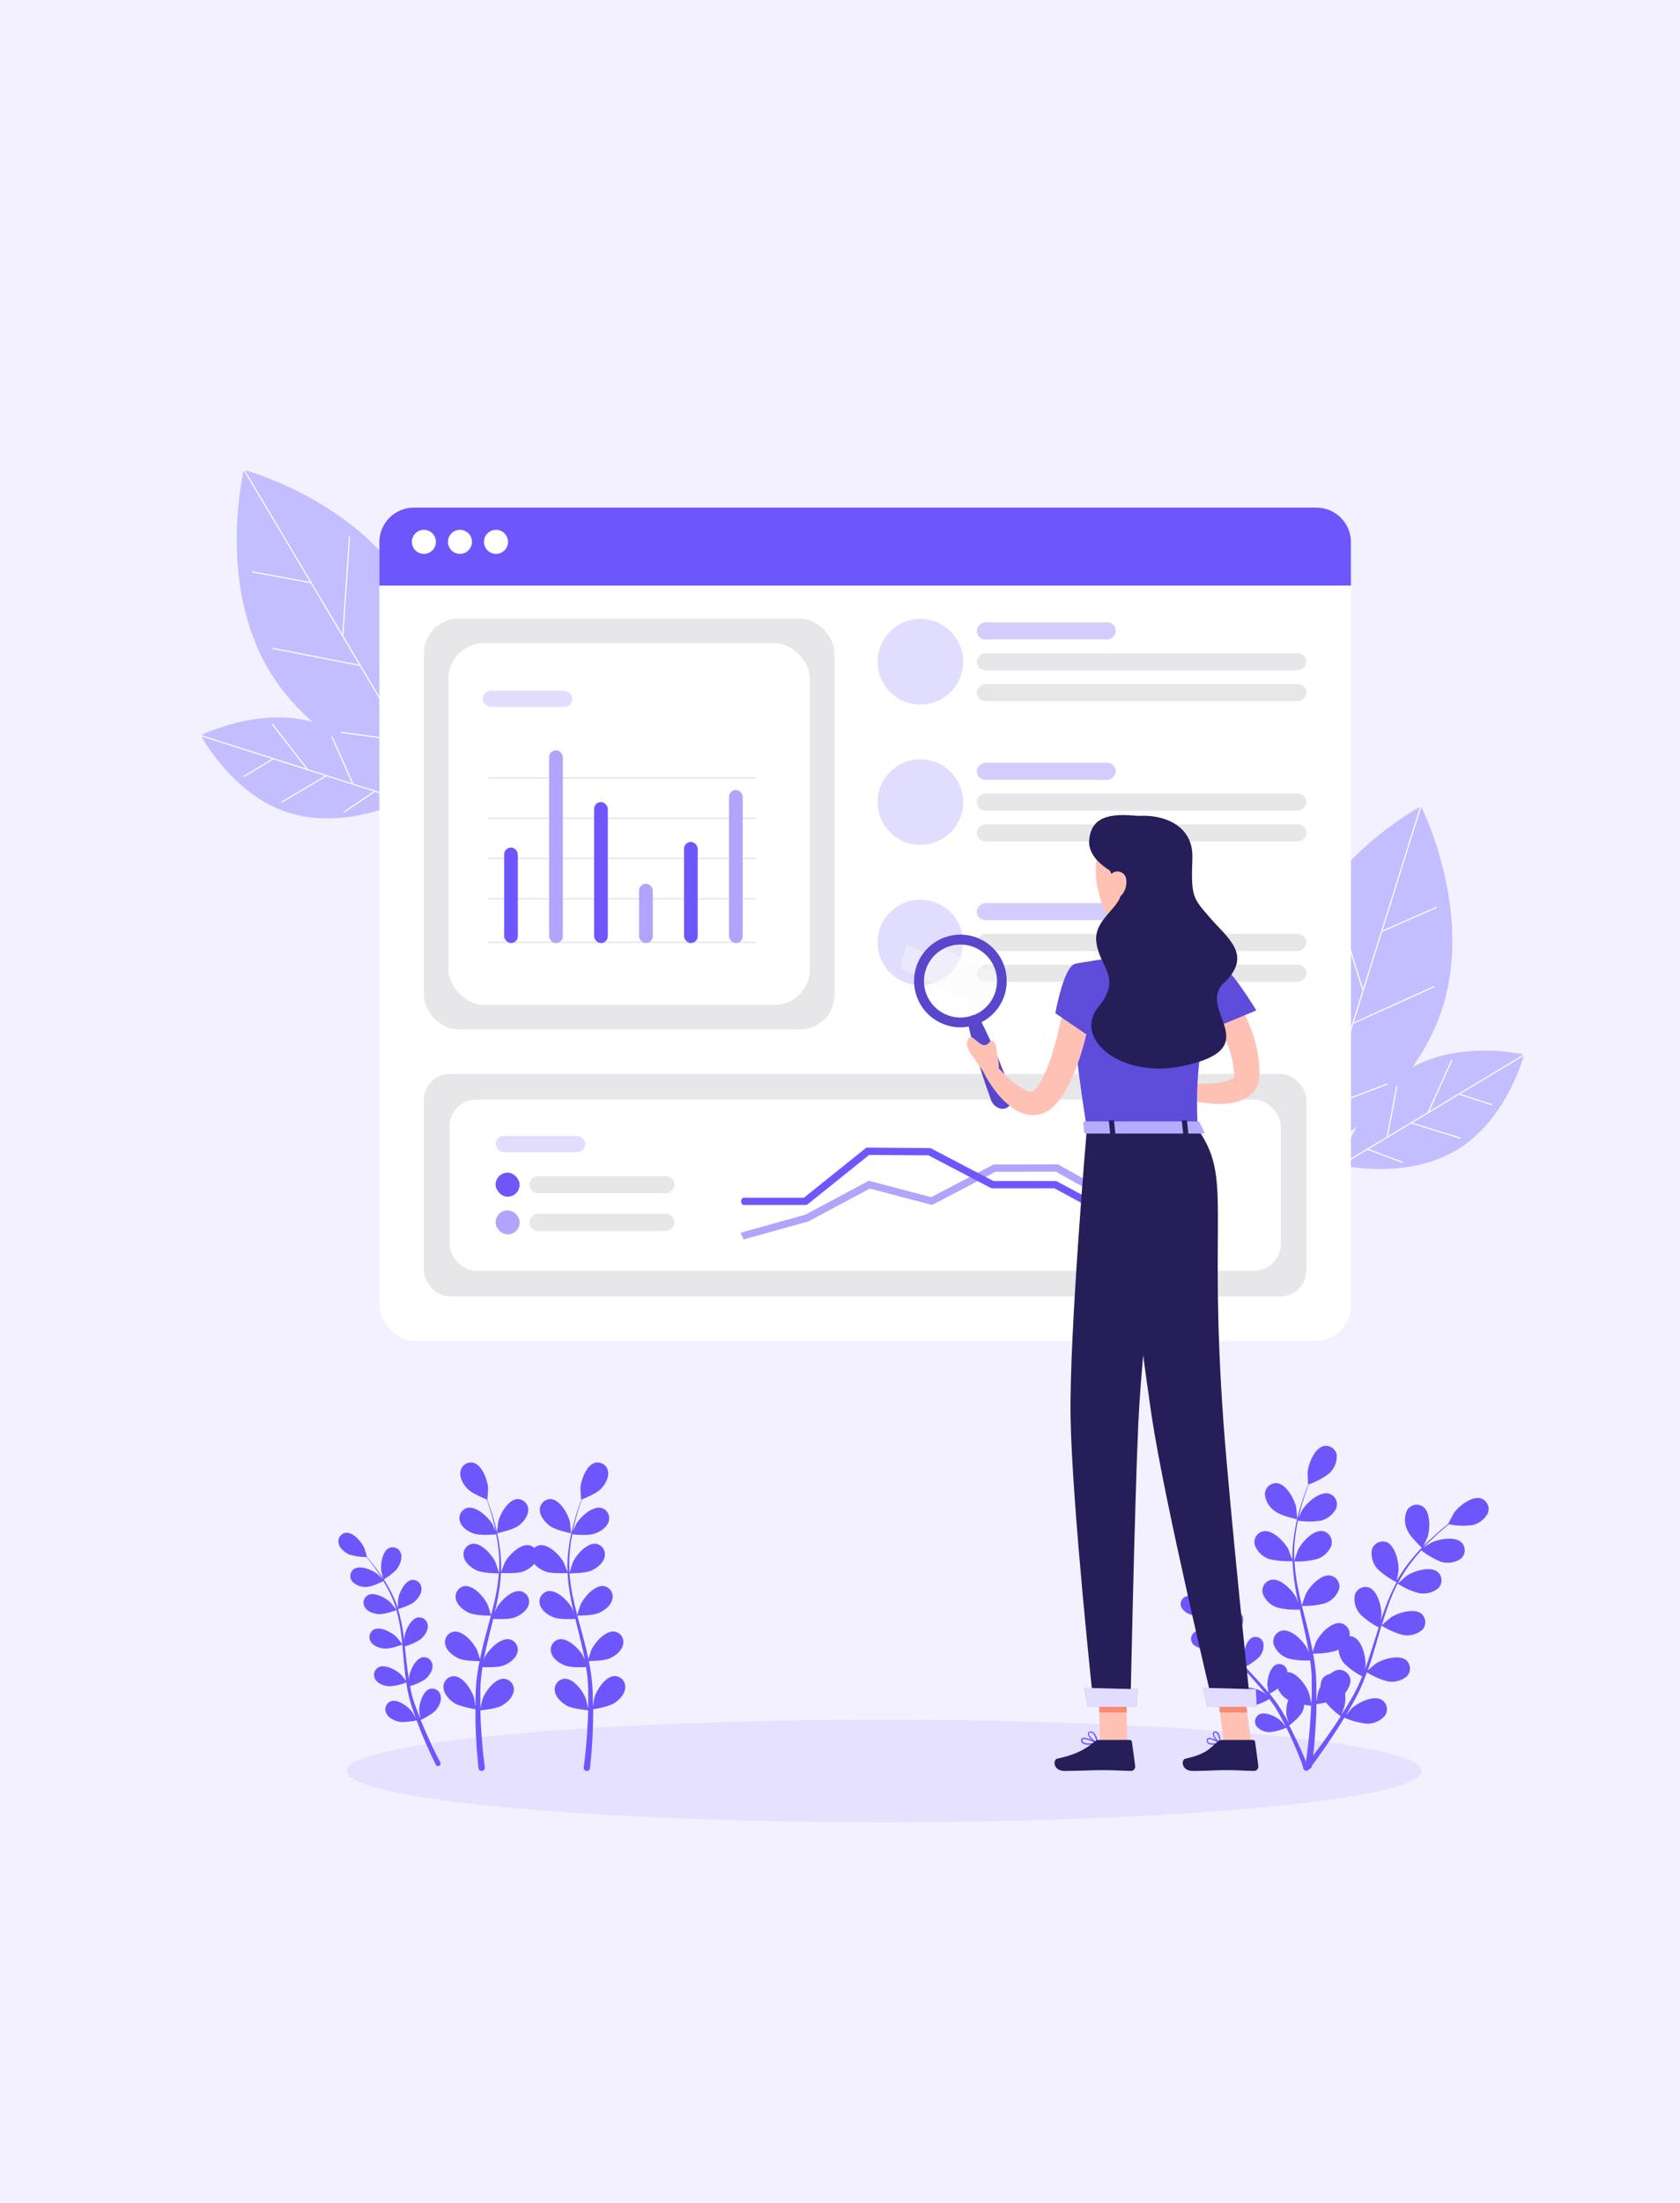 <svg width="705" height="924" viewBox="0 0 705 924" fill="none" xmlns="http://www.w3.org/2000/svg">
<rect width="705" height="924" fill="#E8E4FF" fill-opacity="0.5"/>
<path d="M112.809 281.023C134.693 317.843 181.542 330.367 181.542 330.367C181.542 330.367 192.931 283.229 171.047 246.41C149.163 209.59 102.314 197.066 102.314 197.066C102.314 197.066 90.925 244.204 112.809 281.023Z" fill="#C3BEFF"/>
<path d="M181.59 330.338L102.363 197.037" stroke="white" stroke-width="0.474" stroke-miterlimit="10"/>
<path d="M130.527 244.42L105.717 239.879" stroke="white" stroke-width="0.474" stroke-miterlimit="10"/>
<path d="M143.879 266.3L146.672 224.994" stroke="white" stroke-width="0.474" stroke-miterlimit="10"/>
<path d="M151.169 279.152L114.277 271.963" stroke="white" stroke-width="0.474" stroke-miterlimit="10"/>
<path d="M161.591 296.099L172.802 260.669" stroke="white" stroke-width="0.474" stroke-miterlimit="10"/>
<path d="M170.369 310.869L142.922 307.194" stroke="white" stroke-width="0.474" stroke-miterlimit="10"/>
<path d="M121.045 340.884C144.716 348.445 169.855 335.824 169.855 335.824C169.855 335.824 156.681 310.969 133.059 303.38C109.436 295.79 84.248 308.44 84.248 308.44C84.248 308.44 97.374 333.434 121.045 340.884Z" fill="#C3BEFF"/>
<path d="M169.894 335.889L84.238 308.534" stroke="white" stroke-width="0.474" stroke-miterlimit="10"/>
<path d="M114.691 318.26L102.179 325.828" stroke="white" stroke-width="0.474" stroke-miterlimit="10"/>
<path d="M128.907 322.618L114.227 303.628" stroke="white" stroke-width="0.474" stroke-miterlimit="10"/>
<path d="M137.004 325.378L118.242 336.464" stroke="white" stroke-width="0.474" stroke-miterlimit="10"/>
<path d="M148.057 328.727L139.293 309.045" stroke="white" stroke-width="0.474" stroke-miterlimit="10"/>
<path d="M157.543 331.757L144.221 340.726" stroke="white" stroke-width="0.474" stroke-miterlimit="10"/>
<path d="M181.74 273.79C175.953 297.94 190.418 322.093 190.418 322.093C190.418 322.093 214.228 307.087 219.989 282.931C225.751 258.775 211.341 234.677 211.341 234.677C211.341 234.677 187.502 249.634 181.74 273.79Z" fill="#C3BEFF"/>
<path d="M190.417 322.092L211.311 234.629" stroke="white" stroke-width="0.474" stroke-miterlimit="10"/>
<path d="M203.884 265.707L195.406 253.801" stroke="white" stroke-width="0.474" stroke-miterlimit="10"/>
<path d="M200.594 280.207L218.447 264.167" stroke="white" stroke-width="0.474" stroke-miterlimit="10"/>
<path d="M198.428 288.5L185.996 270.604" stroke="white" stroke-width="0.474" stroke-miterlimit="10"/>
<path d="M195.932 299.769L214.9 289.546" stroke="white" stroke-width="0.474" stroke-miterlimit="10"/>
<path d="M193.615 309.464L183.686 296.846" stroke="white" stroke-width="0.474" stroke-miterlimit="10"/>
<path d="M605.467 422.279C592.664 463.153 549.966 486.143 549.966 486.143C549.966 486.143 528.014 442.903 540.816 402.029C553.619 361.155 596.317 338.165 596.317 338.165C596.317 338.165 618.27 381.406 605.467 422.279Z" fill="#C3BEFF"/>
<path d="M549.911 486.126L596.262 338.147" stroke="white" stroke-width="0.474" stroke-miterlimit="10"/>
<path d="M579.787 390.748L602.881 380.608" stroke="white" stroke-width="0.474" stroke-miterlimit="10"/>
<path d="M571.838 415.118L559.595 375.569" stroke="white" stroke-width="0.474" stroke-miterlimit="10"/>
<path d="M567.71 429.305L601.949 413.802" stroke="white" stroke-width="0.474" stroke-miterlimit="10"/>
<path d="M561.476 448.198L542.396 416.309" stroke="white" stroke-width="0.474" stroke-miterlimit="10"/>
<path d="M556.339 464.594L582.199 454.689" stroke="white" stroke-width="0.474" stroke-miterlimit="10"/>
<path d="M611.258 482.426C589.968 495.242 562.596 488.758 562.596 488.758C562.596 488.758 569.683 461.535 590.919 448.703C612.154 435.871 639.58 442.371 639.58 442.371C639.58 442.371 632.573 469.717 611.258 482.426Z" fill="#C3BEFF"/>
<path d="M562.573 488.83L639.611 442.46" stroke="white" stroke-width="0.474" stroke-miterlimit="10"/>
<path d="M612.224 458.945L626.144 463.424" stroke="white" stroke-width="0.474" stroke-miterlimit="10"/>
<path d="M599.396 466.465L609.301 444.601" stroke="white" stroke-width="0.474" stroke-miterlimit="10"/>
<path d="M592.152 471.019L612.965 477.479" stroke="white" stroke-width="0.474" stroke-miterlimit="10"/>
<path d="M582.169 476.825L586.158 455.652" stroke="white" stroke-width="0.474" stroke-miterlimit="10"/>
<path d="M573.639 481.962L588.669 487.617" stroke="white" stroke-width="0.474" stroke-miterlimit="10"/>
<path d="M536.728 431.137C547.928 453.301 539.423 480.139 539.423 480.139C539.423 480.139 512.795 471.029 501.618 448.853C490.441 426.677 498.905 399.905 498.905 399.905C498.905 399.905 525.551 408.961 536.728 431.137Z" fill="#C3BEFF"/>
<path d="M539.422 480.139L498.921 399.851" stroke="white" stroke-width="0.474" stroke-miterlimit="10"/>
<path d="M513.315 428.379L518.818 414.839" stroke="white" stroke-width="0.474" stroke-miterlimit="10"/>
<path d="M519.861 441.729L498.79 430.238" stroke="white" stroke-width="0.474" stroke-miterlimit="10"/>
<path d="M523.88 449.298L531.85 429.018" stroke="white" stroke-width="0.474" stroke-miterlimit="10"/>
<path d="M528.906 459.688L508.092 454.115" stroke="white" stroke-width="0.474" stroke-miterlimit="10"/>
<path d="M533.396 468.589L540.148 454.02" stroke="white" stroke-width="0.474" stroke-miterlimit="10"/>
<path opacity="0.1" d="M371.068 764.383C495.638 764.383 596.622 754.76 596.622 742.889C596.622 731.019 495.638 721.396 371.068 721.396C246.498 721.396 145.514 731.019 145.514 742.889C145.514 754.76 246.498 764.383 371.068 764.383Z" fill="#6D57FC"/>
<rect x="159.193" y="212.938" width="407.715" height="349.559" rx="14.903" fill="white"/>
<rect x="177.863" y="259.512" width="172.328" height="172.328" rx="14.485" fill="#E7E7E9"/>
<path d="M159.193 227.423C159.193 219.423 165.678 212.938 173.678 212.938H552.424C560.424 212.938 566.909 219.423 566.909 227.423V245.632H159.193V227.423Z" fill="#6D57FC"/>
<circle cx="177.887" cy="227.299" r="5.043" fill="white"/>
<circle cx="193.016" cy="227.299" r="5.043" fill="white"/>
<circle cx="208.145" cy="227.299" r="5.043" fill="white"/>
<rect x="188.191" y="269.814" width="151.672" height="151.697" rx="14.903" fill="white"/>
<rect opacity="0.2" x="202.57" y="289.749" width="37.609" height="6.766" rx="3.383" fill="#6D57FC"/>
<line x1="204.703" y1="326.35" x2="317.305" y2="326.35" stroke="#E7E7E9" stroke-width="0.615"/>
<line x1="204.703" y1="343.225" x2="317.305" y2="343.225" stroke="#E7E7E9" stroke-width="0.615"/>
<line x1="204.703" y1="360.1" x2="317.305" y2="360.1" stroke="#E7E7E9" stroke-width="0.615"/>
<line x1="204.703" y1="376.975" x2="317.305" y2="376.975" stroke="#E7E7E9" stroke-width="0.615"/>
<line x1="204.703" y1="395.286" x2="317.305" y2="395.286" stroke="#E7E7E9" stroke-width="0.615"/>
<circle opacity="0.2" cx="386.222" cy="277.581" r="17.951" fill="#6D57FC"/>
<rect opacity="0.3" x="468.234" y="261.065" width="7.18" height="58.316" rx="3.59" transform="rotate(90 468.234 261.065)" fill="#6D57FC"/>
<rect x="548.238" y="273.99" width="7.18" height="138.32" rx="3.59" transform="rotate(90 548.238 273.99)" fill="#E7E7E9"/>
<rect x="548.238" y="286.915" width="7.18" height="138.32" rx="3.59" transform="rotate(90 548.238 286.915)" fill="#E7E7E9"/>
<circle opacity="0.2" cx="386.224" cy="336.46" r="17.951" fill="#6D57FC"/>
<rect opacity="0.3" x="468.234" y="319.944" width="7.18" height="58.316" rx="3.59" transform="rotate(90 468.234 319.944)" fill="#6D57FC"/>
<rect x="548.238" y="332.869" width="7.18" height="138.32" rx="3.59" transform="rotate(90 548.238 332.869)" fill="#E7E7E9"/>
<rect x="548.238" y="345.794" width="7.18" height="138.32" rx="3.59" transform="rotate(90 548.238 345.794)" fill="#E7E7E9"/>
<circle opacity="0.2" cx="386.224" cy="395.338" r="17.951" fill="#6D57FC"/>
<rect opacity="0.3" x="468.234" y="378.823" width="7.18" height="58.316" rx="3.59" transform="rotate(90 468.234 378.823)" fill="#6D57FC"/>
<rect x="548.238" y="391.748" width="7.18" height="138.32" rx="3.59" transform="rotate(90 548.238 391.748)" fill="#E7E7E9"/>
<rect x="548.238" y="404.673" width="7.18" height="138.32" rx="3.59" transform="rotate(90 548.238 404.673)" fill="#E7E7E9"/>
<rect x="177.863" y="450.508" width="370.378" height="93.32" rx="10.961" fill="#E7E7E9"/>
<rect x="188.621" y="461.259" width="348.862" height="71.818" rx="11.255" fill="white"/>
<path d="M312.159 518.768L312.365 519.232L312.853 519.096L338.926 511.839L338.989 511.821L339.046 511.791L364.924 497.956L390.871 504.772L391.091 504.83L391.292 504.724L417.66 490.938L443.224 490.883L468.3 504.924L468.303 504.925L468.546 505.063L468.825 505.221L469.108 505.072L493.917 492.082L494.558 491.746L494.097 491.188L493.614 490.604L493.311 490.237L492.889 490.457L468.862 503.035L444.059 489.15L444.059 489.15L444.055 489.148L443.94 489.085L443.808 489.013L443.657 489.013L417.25 489.069L417.107 489.069L416.979 489.135L390.818 502.813L364.868 495.99L364.645 495.931L364.442 496.04L338.198 510.085L312.249 517.31L311.594 517.492L311.869 518.114L312.159 518.768Z" fill="#B0A4FD" stroke="#B0A4FD" stroke-width="1.174"/>
<path d="M468.066 511.608C468.326 511.748 468.649 511.674 468.822 511.434L494.306 475.936C494.409 475.793 494.442 475.611 494.396 475.441C494.35 475.27 494.23 475.13 494.069 475.058L493.305 474.717C493.051 474.603 492.751 474.684 492.589 474.91L467.879 509.328L443.279 496.082C443.193 496.036 443.097 496.012 443 496.012H416.747L390.468 482.261C390.385 482.217 390.293 482.195 390.2 482.194L363.96 482.006C363.825 482.005 363.694 482.051 363.589 482.135L337.58 503.004H312.223C311.898 503.004 311.635 503.267 311.635 503.591V504.287C311.635 504.611 311.898 504.874 312.223 504.874H338.155C338.289 504.874 338.418 504.829 338.523 504.745L364.521 483.885L389.777 484.063L416.067 497.815C416.151 497.859 416.244 497.882 416.339 497.882H442.589L468.066 511.608Z" fill="#6D57FC" stroke="#6D57FC" stroke-width="1.174" stroke-linejoin="round"/>
<rect opacity="0.2" x="207.979" y="476.52" width="37.609" height="6.766" rx="3.383" fill="#6D57FC"/>
<rect x="207.979" y="491.901" width="10.086" height="10.086" rx="5.043" fill="#6D57FC"/>
<rect x="283.049" y="493.354" width="7.18" height="60.917" rx="3.59" transform="rotate(90 283.049 493.354)" fill="#E7E7E9"/>
<rect x="207.979" y="507.731" width="10.086" height="10.086" rx="5.043" fill="#B0A4FD"/>
<rect x="283.047" y="509.185" width="7.18" height="60.917" rx="3.59" transform="rotate(90 283.047 509.185)" fill="#E7E7E9"/>
<path d="M551.231 736.166C553.346 733.407 556.326 729.4 559.648 724.467C560.634 723.038 561.661 721.507 562.648 719.937C559.99 718.057 557.628 715.791 555.641 713.212C554.877 712.014 554.381 710.665 554.186 709.258C553.991 707.85 554.103 706.418 554.513 705.057C554.978 703.919 555.874 703.012 557.006 702.533C558.138 702.053 559.413 702.042 560.554 702.5L560.997 702.701C564.42 704.715 565.024 711.762 564.319 715.225C564.319 715.447 563.433 718.004 562.97 719.252L564.802 716.353C565.708 714.903 566.614 713.353 567.5 711.863L568.789 709.467C569.252 708.661 569.594 707.836 569.997 706.99C570.581 705.782 571.105 704.473 571.648 703.205C568.887 701.812 566.354 700.006 564.138 697.849C563.197 696.778 562.499 695.517 562.092 694.151C561.686 692.785 561.58 691.347 561.782 689.936C562.082 688.724 562.851 687.681 563.919 687.036C564.987 686.39 566.268 686.195 567.48 686.493L567.823 686.594C571.527 688.023 573.219 694.95 573.017 698.493C573.017 698.493 572.897 699.339 572.756 700.225C573.239 698.956 573.722 697.688 574.165 696.379C575.434 692.674 576.601 688.849 577.809 685.023C578.051 684.238 578.313 683.453 578.554 682.647C575.72 681.215 573.114 679.369 570.823 677.17C569.882 676.104 569.184 674.845 568.778 673.483C568.371 672.12 568.265 670.685 568.467 669.278C568.611 668.679 568.872 668.115 569.234 667.618C569.597 667.121 570.054 666.7 570.58 666.38C571.106 666.06 571.69 665.847 572.298 665.754C572.906 665.66 573.527 665.687 574.125 665.834L574.507 665.935C578.212 667.345 579.903 674.291 579.702 677.815C579.702 677.936 579.561 678.822 579.38 679.828C580.065 677.815 580.769 675.801 581.534 673.788C582.817 670.334 584.331 666.971 586.065 663.72C583.11 662.269 580.394 660.374 578.011 658.103C577.07 657.036 576.373 655.778 575.966 654.415C575.559 653.052 575.453 651.618 575.655 650.21C575.799 649.611 576.06 649.047 576.423 648.55C576.785 648.053 577.243 647.632 577.768 647.312C578.294 646.992 578.878 646.779 579.486 646.686C580.095 646.592 580.715 646.62 581.313 646.767H581.696C585.4 648.196 587.092 655.123 586.89 658.646C586.89 658.908 586.347 662.089 586.105 663.237V663.116C587.881 659.954 589.943 656.961 592.266 654.176C594.311 651.666 596.503 649.279 598.83 647.028C600.985 645.015 603.059 643.122 604.871 641.552C605.878 640.706 606.824 639.941 607.71 639.256C607.71 639.256 609.884 634.988 610.066 634.746C612.079 631.827 617.656 627.397 621.442 628.525C622.038 628.72 622.589 629.032 623.063 629.443C623.537 629.854 623.925 630.355 624.202 630.918C624.48 631.481 624.642 632.093 624.68 632.719C624.718 633.346 624.63 633.973 624.422 634.565L624.241 635.008C623.543 636.248 622.584 637.321 621.429 638.152C620.275 638.983 618.953 639.552 617.556 639.82C614.379 640.17 611.168 640.034 608.032 639.418C607.106 640.142 606.159 640.948 605.112 641.854C603.28 643.465 601.247 645.317 599.072 647.451C598.508 648.035 597.924 648.659 597.36 649.284C598.311 648.561 599.299 647.889 600.32 647.27C603.441 645.619 610.388 644.25 613.287 647.008C613.723 647.441 614.069 647.955 614.305 648.522C614.541 649.089 614.663 649.697 614.663 650.31C614.663 650.924 614.541 651.532 614.305 652.099C614.069 652.666 613.723 653.18 613.287 653.613C613.169 653.737 613.041 653.852 612.905 653.955C611.713 654.733 610.366 655.242 608.958 655.447C607.55 655.652 606.114 655.548 604.75 655.143C601.757 653.976 598.96 652.361 596.454 650.351C595.206 651.72 593.978 653.15 592.77 654.72C590.534 657.521 588.56 660.52 586.87 663.68C586.825 663.885 586.736 664.077 586.608 664.244C587.112 663.74 590.112 661.163 590.333 661.002C593.253 658.989 600.079 656.874 603.2 659.311C604.157 660.094 604.764 661.225 604.889 662.455C605.013 663.686 604.645 664.916 603.864 665.875L603.502 666.277C602.387 667.181 601.089 667.829 599.698 668.177C598.306 668.524 596.856 668.563 595.448 668.291C592.257 667.44 589.225 666.08 586.467 664.264C584.874 667.453 583.489 670.742 582.32 674.11C581.434 676.607 580.649 679.164 579.863 681.741C580.548 681.097 583.326 678.701 583.548 678.56C586.467 676.546 593.273 674.432 596.414 676.848C597.371 677.642 597.975 678.781 598.096 680.018C598.217 681.255 597.844 682.489 597.058 683.453L596.716 683.815C595.604 684.722 594.306 685.372 592.914 685.72C591.522 686.068 590.07 686.105 588.662 685.828C585.5 684.981 582.485 683.658 579.722 681.902L578.695 685.406C577.588 689.251 576.481 693.097 575.293 696.862C574.87 698.171 574.407 699.44 573.964 700.728C575.011 699.782 576.944 698.131 577.125 697.99C580.044 695.976 586.85 693.963 589.991 696.299C590.949 697.102 591.55 698.251 591.663 699.496C591.777 700.741 591.393 701.98 590.595 702.943L590.293 703.265C589.181 704.172 587.883 704.822 586.491 705.17C585.099 705.518 583.647 705.555 582.239 705.279C579.184 704.473 576.271 703.204 573.601 701.514C572.836 703.527 572.031 705.722 571.145 707.735C570.742 708.581 570.38 709.487 569.937 710.292L568.688 712.729C567.782 714.36 566.937 715.87 566.051 717.36C565.608 718.125 565.165 718.83 564.742 719.575C565.648 718.467 567.138 716.736 567.279 716.595C569.876 714.178 576.279 711.037 579.742 712.97C580.27 713.284 580.731 713.698 581.098 714.189C581.466 714.68 581.733 715.239 581.884 715.834C582.036 716.429 582.069 717.047 581.981 717.654C581.893 718.262 581.687 718.846 581.373 719.373C581.373 719.514 581.192 719.655 581.091 719.796C580.144 720.859 578.975 721.701 577.667 722.265C576.359 722.828 574.944 723.099 573.521 723.058C570.286 722.688 567.124 721.84 564.138 720.541C563.051 722.333 561.983 724.065 560.957 725.655C557.675 730.729 554.775 734.817 552.701 737.736C550.627 740.656 549.359 742.166 549.359 742.166C549.252 742.326 549.112 742.461 548.949 742.562C548.785 742.664 548.602 742.729 548.411 742.754C548.221 742.778 548.027 742.762 547.843 742.706C547.659 742.65 547.49 742.555 547.345 742.428C547.195 742.313 547.068 742.17 546.974 742.006C546.88 741.842 546.82 741.66 546.797 741.472C546.775 741.284 546.79 741.094 546.843 740.912C546.895 740.73 546.984 740.561 547.104 740.414C548.676 739.203 550.066 737.772 551.231 736.166Z" fill="#6D57FC"/>
<path d="M596.876 649.465C596.876 649.465 591.762 644.733 590.574 641.874C589.953 640.595 589.616 639.198 589.584 637.776C589.553 636.355 589.829 634.944 590.392 633.639C590.988 632.547 591.993 631.737 593.186 631.386C594.379 631.035 595.663 631.172 596.755 631.767L597.178 632.028C600.379 634.364 600.178 641.512 599.05 644.854C598.95 645.156 596.916 649.505 596.876 649.465Z" fill="#6D57FC"/>
<path d="M545.715 738.058C544.769 735.682 543.38 732.3 541.527 728.333C541.004 727.186 540.42 725.977 539.816 724.729C537.629 725.701 535.307 726.332 532.93 726.602C531.883 726.632 530.843 726.435 529.881 726.025C528.918 725.615 528.055 725.001 527.352 724.226C526.803 723.495 526.565 722.578 526.689 721.673C526.814 720.768 527.291 719.948 528.017 719.393L528.339 719.192C530.876 717.783 535.587 720.078 537.5 721.83C537.621 721.95 538.91 723.44 539.514 724.226C539.131 723.481 538.769 722.736 538.366 721.971C537.802 720.863 537.178 719.716 536.554 718.588C536.232 718.004 535.889 717.44 535.547 716.856C535.205 716.272 534.822 715.729 534.44 715.165C534.057 714.601 533.272 713.514 532.668 712.688C530.749 713.897 528.658 714.806 526.466 715.386C525.435 715.577 524.375 715.541 523.36 715.28C522.344 715.02 521.398 714.54 520.587 713.876C520.267 713.557 520.013 713.177 519.839 712.759C519.666 712.341 519.577 711.893 519.577 711.44C519.577 710.988 519.666 710.539 519.839 710.121C520.013 709.703 520.267 709.324 520.587 709.004L520.768 708.742C523.063 706.95 528.077 708.5 530.211 709.97L531.198 710.796C530.594 710.017 529.97 709.232 529.325 708.44C527.453 706.245 525.5 704.051 523.547 701.856L522.339 700.487C520.364 701.736 518.212 702.68 515.956 703.285C514.928 703.476 513.871 703.44 512.859 703.179C511.847 702.918 510.904 702.439 510.097 701.775C509.776 701.456 509.522 701.076 509.349 700.658C509.176 700.24 509.086 699.792 509.086 699.339C509.086 698.886 509.176 698.438 509.349 698.02C509.522 697.602 509.776 697.222 510.097 696.903L510.358 696.661C512.654 694.869 517.667 696.419 519.822 697.869L520.949 698.836C519.902 697.627 518.936 696.419 517.909 695.171C516.2 693.057 514.646 690.823 513.258 688.486C511.227 689.799 509.006 690.79 506.674 691.426C505.646 691.617 504.589 691.58 503.577 691.319C502.565 691.059 501.622 690.58 500.814 689.916C500.173 689.267 499.812 688.392 499.812 687.48C499.812 686.567 500.173 685.692 500.814 685.043L501.076 684.802C503.351 683.01 508.365 684.56 510.519 686.01C510.68 686.13 512.533 687.681 513.117 688.245C511.805 685.93 510.7 683.505 509.815 680.996C509.013 678.755 508.34 676.469 507.801 674.15C507.278 671.996 506.935 670.002 506.654 668.231C506.492 667.264 506.392 666.398 506.271 665.573C506.271 665.573 504.419 662.593 504.257 662.391C503.17 660.016 502.486 654.821 504.64 652.868C505.326 652.274 506.218 651.975 507.122 652.035C508.027 652.096 508.872 652.511 509.472 653.19L509.714 653.512C510.231 654.422 510.545 655.434 510.631 656.477C510.718 657.52 510.577 658.569 510.217 659.552C509.239 661.687 507.935 663.657 506.351 665.392C506.472 666.257 506.613 667.163 506.794 668.15C507.117 669.922 507.499 671.895 508.083 674.029C508.224 674.593 508.405 675.197 508.566 675.781C508.566 674.734 508.405 673.284 508.425 673.144C508.566 670.566 510.439 665.633 513.157 664.888C514.038 664.676 514.967 664.821 515.741 665.293C516.515 665.765 517.07 666.525 517.285 667.405C517.294 667.539 517.294 667.674 517.285 667.808C517.323 668.853 517.132 669.894 516.725 670.857C516.318 671.821 515.705 672.684 514.929 673.385C513.103 674.829 511.065 675.983 508.888 676.808C509.271 678.097 509.714 679.426 510.238 680.835C511.161 683.303 512.307 685.682 513.66 687.943L513.922 688.325C513.781 687.822 513.298 684.963 513.278 684.741C513.137 682.164 514.365 677.05 517.083 676.003C517.93 675.69 518.866 675.727 519.685 676.105C520.504 676.482 521.14 677.17 521.453 678.016C521.505 678.14 521.545 678.268 521.573 678.399C521.733 679.432 521.663 680.487 521.367 681.49C521.071 682.492 520.557 683.417 519.862 684.198C518.117 685.862 516.136 687.26 513.983 688.345C515.385 690.566 516.932 692.691 518.614 694.708C519.842 696.198 521.171 697.668 522.5 699.138C522.339 698.453 521.875 695.795 521.875 695.594C521.714 693.017 522.963 687.902 525.681 686.855C526.527 686.543 527.463 686.58 528.282 686.958C529.102 687.335 529.738 688.023 530.05 688.869C530.102 688.992 530.143 689.12 530.171 689.251C530.331 690.284 530.261 691.34 529.965 692.343C529.669 693.345 529.155 694.27 528.46 695.05C526.726 696.719 524.751 698.118 522.6 699.198L524.433 701.212C526.446 703.366 528.46 705.52 530.352 707.695C531.017 708.46 531.641 709.225 532.366 709.99C532.164 708.984 531.862 707.131 531.842 706.97C531.701 704.373 532.93 699.279 535.648 698.232C536.494 697.919 537.43 697.956 538.249 698.334C539.069 698.711 539.704 699.399 540.017 700.245C540.073 700.367 540.113 700.496 540.138 700.628C540.298 701.661 540.227 702.716 539.931 703.719C539.636 704.721 539.122 705.646 538.426 706.426C536.768 708.054 534.866 709.413 532.789 710.453C533.836 711.742 534.802 713.031 535.769 714.36C536.151 714.944 536.594 715.507 536.936 716.091C537.279 716.675 537.641 717.239 537.983 717.803C538.668 718.991 539.312 720.098 539.997 721.206C540.299 721.789 540.581 722.333 540.883 722.877C540.541 721.89 539.997 720.299 539.977 720.138C539.433 717.601 539.876 712.386 542.413 710.937C542.831 710.758 543.279 710.663 543.734 710.659C544.188 710.654 544.639 710.739 545.06 710.91C545.481 711.08 545.864 711.332 546.187 711.651C546.511 711.97 546.768 712.35 546.943 712.769C547.261 713.774 547.352 714.837 547.209 715.882C547.066 716.926 546.694 717.926 546.118 718.809C544.665 720.702 542.942 722.371 541.004 723.763C541.708 725.112 542.393 726.441 543.017 727.79C545.031 731.817 546.46 735.139 547.467 737.535C548.474 739.931 548.977 741.32 548.977 741.32C549.062 741.577 549.045 741.856 548.928 742.1C548.812 742.344 548.606 742.534 548.353 742.629C548.225 742.673 548.089 742.692 547.954 742.683C547.818 742.675 547.686 742.64 547.564 742.58C547.443 742.52 547.334 742.436 547.245 742.334C547.155 742.232 547.087 742.113 547.044 741.985C546.679 740.651 546.235 739.34 545.715 738.058Z" fill="#6D57FC"/>
<path d="M508.364 676.526C506.042 677.24 503.626 677.607 501.196 677.614C500.156 677.52 499.148 677.204 498.242 676.687C497.335 676.169 496.55 675.462 495.941 674.614C495.477 673.828 495.344 672.891 495.571 672.008C495.797 671.125 496.365 670.367 497.149 669.902L497.491 669.721C500.19 668.593 504.599 671.432 506.29 673.406C506.431 673.546 508.405 676.526 508.364 676.526Z" fill="#6D57FC"/>
<path d="M548.533 735.26C548.976 731.817 549.539 726.864 549.922 720.904C550.043 719.192 550.143 717.38 550.224 715.508C546.987 715.212 543.811 714.438 540.801 713.212C539.532 712.568 538.421 711.654 537.544 710.534C536.667 709.414 536.047 708.115 535.727 706.729C535.642 706.115 535.678 705.491 535.835 704.892C535.991 704.292 536.264 703.73 536.638 703.236C537.012 702.742 537.48 702.327 538.014 702.014C538.549 701.702 539.14 701.497 539.754 701.413H540.257C544.284 701.413 548.311 707.212 549.439 710.575C549.439 710.776 550.063 713.414 550.325 714.763C550.305 713.62 550.346 712.478 550.445 711.34V703.286C550.445 702.36 550.304 701.474 550.244 700.547C550.123 699.198 549.942 697.829 549.761 696.52C546.675 696.703 543.58 696.418 540.579 695.675C539.223 695.224 537.981 694.485 536.938 693.508C535.896 692.532 535.077 691.34 534.539 690.017C534.351 689.43 534.28 688.812 534.331 688.197C534.383 687.583 534.554 686.985 534.837 686.437C535.119 685.889 535.506 685.402 535.977 685.004C536.448 684.606 536.992 684.305 537.579 684.117L538.163 683.976C542.069 683.352 547.022 688.487 548.613 691.628C548.613 691.748 548.935 692.433 549.257 693.279C549.036 691.93 548.814 690.581 548.553 689.252C547.767 685.406 546.882 681.52 545.975 677.614C545.794 676.808 545.633 676.003 545.452 675.177C542.279 675.381 539.095 675.096 536.009 674.332C534.652 673.888 533.409 673.154 532.366 672.18C531.322 671.206 530.504 670.017 529.968 668.694C529.78 668.107 529.71 667.489 529.761 666.875C529.812 666.26 529.984 665.662 530.266 665.114C530.548 664.566 530.936 664.08 531.406 663.682C531.877 663.283 532.421 662.982 533.009 662.794L533.592 662.654C537.499 662.029 542.452 667.164 544.042 670.305C544.042 670.426 544.425 671.251 544.787 672.198C544.324 670.063 543.902 667.949 543.539 665.815C542.916 662.179 542.532 658.507 542.391 654.821C539.127 655.021 535.851 654.743 532.666 653.996C531.308 653.549 530.065 652.811 529.021 651.834C527.978 650.856 527.16 649.663 526.626 648.338C526.438 647.751 526.367 647.132 526.418 646.518C526.47 645.904 526.641 645.306 526.924 644.758C527.206 644.21 527.593 643.723 528.064 643.325C528.535 642.927 529.079 642.626 529.666 642.438L530.23 642.297C534.136 641.673 539.089 646.807 540.7 649.948C540.7 650.19 541.948 653.21 542.311 654.318C542.257 650.69 542.526 647.065 543.116 643.485C543.606 640.288 544.278 637.122 545.13 634.002C545.935 631.102 546.821 628.485 547.647 626.189C548.09 624.961 548.533 623.833 548.935 622.786C548.935 622.786 548.694 618.014 548.714 617.712C548.976 614.189 551.573 607.524 555.419 606.598C556.024 606.472 556.649 606.466 557.257 606.582C557.865 606.698 558.443 606.933 558.96 607.274C559.476 607.614 559.92 608.054 560.266 608.567C560.612 609.08 560.854 609.656 560.976 610.263C560.986 610.417 560.986 610.571 560.976 610.726C560.988 612.148 560.692 613.555 560.108 614.852C559.524 616.148 558.666 617.303 557.593 618.236C555.024 620.141 552.179 621.641 549.157 622.686C548.754 623.773 548.331 624.941 547.888 626.27C547.123 628.565 546.277 631.183 545.553 634.082C545.371 634.867 545.19 635.713 545.009 636.518C545.593 635.21 546.439 633.438 546.539 633.277C548.412 630.277 553.768 625.565 557.613 626.511C558.806 626.841 559.82 627.63 560.431 628.706C561.043 629.782 561.203 631.056 560.875 632.25C560.834 632.421 560.78 632.59 560.714 632.753C560.076 634.028 559.167 635.148 558.05 636.035C556.934 636.922 555.637 637.554 554.251 637.888C551.074 638.371 547.843 638.371 544.667 637.888C544.284 639.7 543.942 641.552 543.68 643.505C543.174 647.052 542.978 650.636 543.096 654.217V654.841C543.277 654.157 544.566 650.412 544.687 650.17C546.217 646.968 551.029 641.713 554.956 642.237C555.564 642.337 556.146 642.556 556.67 642.882C557.194 643.207 557.648 643.632 558.007 644.134C558.366 644.635 558.623 645.202 558.762 645.802C558.902 646.403 558.922 647.025 558.821 647.633C558.831 647.787 558.831 647.942 558.821 648.096C558.321 649.428 557.538 650.636 556.527 651.637C555.515 652.638 554.299 653.408 552.962 653.895C549.789 654.758 546.502 655.125 543.217 654.982C543.441 658.552 543.899 662.103 544.586 665.613C545.069 668.191 545.673 670.808 546.318 673.426C546.579 672.52 547.767 669.056 547.888 668.815C549.398 665.613 554.211 660.358 558.137 660.882C558.744 660.977 559.327 661.192 559.851 661.513C560.375 661.834 560.831 662.255 561.192 662.753C561.553 663.25 561.812 663.814 561.955 664.412C562.097 665.01 562.121 665.631 562.023 666.238L561.902 666.741C561.414 668.077 560.638 669.289 559.629 670.291C558.62 671.294 557.402 672.061 556.063 672.54C552.901 673.389 549.63 673.763 546.358 673.647L547.244 677.191C548.21 681.077 549.257 684.963 550.063 688.809C550.365 690.158 550.606 691.487 550.848 692.836C551.291 691.487 552.117 689.091 552.217 688.809C553.727 685.607 558.56 680.352 562.466 680.876C563.073 680.971 563.656 681.186 564.18 681.507C564.704 681.828 565.16 682.249 565.521 682.747C565.882 683.244 566.141 683.808 566.284 684.406C566.426 685.004 566.45 685.625 566.352 686.232L566.231 686.735C565.743 688.071 564.967 689.283 563.958 690.285C562.949 691.288 561.731 692.055 560.392 692.534C557.345 693.375 554.188 693.748 551.029 693.641C551.432 695.856 551.774 698.051 552.016 700.245C552.016 701.192 552.257 702.158 552.278 703.064C552.298 703.97 552.278 704.897 552.419 705.803V713.696C552.66 712.286 553.063 710.051 553.123 709.85C554.15 706.467 558.097 700.527 562.063 700.447C563.3 700.457 564.483 700.956 565.355 701.835C566.226 702.714 566.714 703.901 566.714 705.138C566.724 705.319 566.724 705.501 566.714 705.682C566.427 707.074 565.838 708.387 564.989 709.528C564.141 710.669 563.053 711.61 561.801 712.286C558.831 713.616 555.673 714.479 552.439 714.843C552.439 716.857 552.439 718.971 552.258 720.884C551.976 726.924 551.533 731.918 551.15 735.401C550.768 738.884 550.486 740.918 550.486 740.918C550.461 741.099 550.401 741.274 550.308 741.432C550.216 741.59 550.093 741.728 549.947 741.838C549.801 741.949 549.635 742.029 549.458 742.075C549.281 742.121 549.096 742.131 548.915 742.106C548.551 742.051 548.223 741.856 548.001 741.563C547.779 741.269 547.681 740.9 547.727 740.535C548.094 738.793 548.363 737.032 548.533 735.26Z" fill="#6D57FC"/>
<path d="M544.364 637.364C544.364 637.364 537.559 635.854 535.102 633.981C533.918 633.194 532.92 632.157 532.18 630.943C531.439 629.729 530.972 628.368 530.814 626.954C530.787 625.711 531.252 624.508 532.108 623.607C532.964 622.705 534.142 622.179 535.384 622.142H535.867C539.794 622.565 543.217 628.827 543.921 632.21C544.002 632.592 544.425 637.384 544.364 637.364Z" fill="#6D57FC"/>
<path opacity="0.3" d="M387.216 417.282C388.422 420.6 390.64 423.455 393.558 425.444C396.475 427.433 399.943 428.455 403.473 428.365C405.296 428.319 407.099 427.974 408.809 427.342C411.942 426.201 414.666 424.156 416.637 421.466C418.607 418.776 419.736 415.563 419.881 412.232C420.025 408.9 419.178 405.601 417.448 402.751C415.717 399.901 413.18 397.628 410.158 396.22C407.135 394.812 403.763 394.331 400.468 394.84C397.172 395.348 394.102 396.822 391.644 399.075C389.186 401.328 387.452 404.26 386.66 407.499C385.868 410.738 386.055 414.139 387.196 417.272L387.216 417.282Z" fill="#FAFAFA"/>
<path opacity="0.4" d="M389.822 401.026L419.574 414.89C419.625 414.634 419.676 414.389 419.717 414.133C419.98 412.495 419.997 410.827 419.768 409.185L394.075 397.212C392.449 398.23 391.011 399.52 389.822 401.026Z" fill="#FAFAFA"/>
<path opacity="0.4" d="M378.225 406.194L415.619 423.606C418.219 421.337 420.259 418.498 421.578 415.31L380.754 396.285C379.162 399.35 378.297 402.74 378.225 406.194Z" fill="#FAFAFA"/>
<path d="M396.407 393.235C400.017 391.927 403.933 391.718 407.662 392.634C411.39 393.55 414.764 395.551 417.356 398.384C419.948 401.216 421.643 404.753 422.226 408.548C422.809 412.343 422.254 416.226 420.632 419.706C419.01 423.186 416.393 426.107 413.111 428.1C409.83 430.094 406.031 431.07 402.195 430.906C398.359 430.742 394.658 429.444 391.558 427.178C388.459 424.911 386.101 421.777 384.782 418.171C383.904 415.771 383.509 413.221 383.618 410.667C383.727 408.114 384.34 405.607 385.419 403.291C386.499 400.974 388.026 398.893 389.911 397.168C391.797 395.442 394.004 394.106 396.407 393.235ZM408.308 425.952C411.156 424.915 413.633 423.056 415.426 420.612C417.22 418.168 418.248 415.247 418.382 412.219C418.516 409.19 417.749 406.19 416.179 403.597C414.608 401.004 412.305 398.934 409.559 397.65C406.813 396.366 403.748 395.924 400.751 396.38C397.754 396.837 394.96 398.171 392.721 400.215C390.482 402.259 388.9 404.921 388.173 407.863C387.446 410.806 387.607 413.899 388.637 416.75C389.324 418.646 390.378 420.387 391.739 421.875C393.1 423.362 394.741 424.567 396.568 425.42C398.395 426.273 400.373 426.757 402.387 426.844C404.401 426.932 406.413 426.622 408.308 425.931V425.952Z" fill="#6D57FC"/>
<path opacity="0.3" d="M396.407 393.235C400.017 391.927 403.933 391.718 407.662 392.634C411.39 393.55 414.764 395.551 417.356 398.384C419.948 401.216 421.643 404.753 422.226 408.548C422.809 412.343 422.254 416.226 420.632 419.706C419.01 423.186 416.393 426.107 413.111 428.1C409.83 430.094 406.031 431.07 402.195 430.906C398.359 430.742 394.658 429.444 391.558 427.178C388.459 424.911 386.101 421.777 384.782 418.171C383.904 415.771 383.509 413.221 383.618 410.667C383.727 408.114 384.34 405.607 385.419 403.291C386.499 400.974 388.026 398.893 389.911 397.168C391.797 395.442 394.004 394.106 396.407 393.235ZM408.308 425.952C411.156 424.915 413.633 423.056 415.426 420.612C417.22 418.168 418.248 415.247 418.382 412.219C418.516 409.19 417.749 406.19 416.179 403.597C414.608 401.004 412.305 398.934 409.559 397.65C406.813 396.366 403.748 395.924 400.751 396.38C397.754 396.837 394.96 398.171 392.721 400.215C390.482 402.259 388.9 404.921 388.173 407.863C387.446 410.806 387.607 413.899 388.637 416.75C389.324 418.646 390.378 420.387 391.739 421.875C393.1 423.362 394.741 424.567 396.568 425.42C398.395 426.273 400.373 426.757 402.387 426.844C404.401 426.932 406.413 426.622 408.308 425.931V425.952Z" fill="#261E58"/>
<path d="M406.176 429.045C407.475 435.319 409.279 441.428 411.151 447.496C412.149 450.517 413.078 453.551 414.158 456.53L415.743 461.027C415.992 461.884 416.435 462.672 417.037 463.331C417.638 463.99 418.384 464.502 419.215 464.826C420.1 465.204 421.095 465.23 421.999 464.9C422.903 464.57 423.647 463.909 424.081 463.05C424.509 462.267 424.752 461.397 424.79 460.506C424.828 459.615 424.66 458.727 424.299 457.911L422.618 453.455C421.525 450.476 420.281 447.551 419.106 444.599C416.645 438.735 414.09 432.913 411.042 427.269C410.751 426.703 410.263 426.264 409.671 426.033C409.079 425.801 408.423 425.794 407.826 426.012C407.229 426.23 406.732 426.658 406.428 427.217C406.124 427.775 406.035 428.426 406.176 429.045Z" fill="#6D57FC"/>
<path opacity="0.3" d="M406.176 429.045C407.475 435.319 409.279 441.428 411.151 447.496C412.149 450.517 413.078 453.551 414.158 456.53L415.743 461.027C415.992 461.884 416.435 462.672 417.037 463.331C417.638 463.99 418.384 464.502 419.215 464.826C420.1 465.204 421.095 465.23 421.999 464.9C422.903 464.57 423.647 463.909 424.081 463.05C424.509 462.267 424.752 461.397 424.79 460.506C424.828 459.615 424.66 458.727 424.299 457.911L422.618 453.455C421.525 450.476 420.281 447.551 419.106 444.599C416.645 438.735 414.09 432.913 411.042 427.269C410.751 426.703 410.263 426.264 409.671 426.033C409.079 425.801 408.423 425.794 407.826 426.012C407.229 426.23 406.732 426.658 406.428 427.217C406.124 427.775 406.035 428.426 406.176 429.045Z" fill="#261E58"/>
<path d="M507.191 423.073C507.437 423.415 507.833 424.016 508.147 424.508L509.172 426.107C509.842 427.187 510.539 428.294 511.086 429.428C512.315 431.645 513.424 433.926 514.407 436.262C516.342 440.794 517.541 445.607 517.961 450.517V451.433V451.624C517.961 451.747 517.715 452.143 517.018 452.54C515.047 453.481 512.921 454.055 510.744 454.234C505.492 454.746 500.205 454.792 494.945 454.371L493.756 460.043C499.389 461.869 505.25 462.894 511.168 463.091C512.762 463.104 514.355 463.017 515.938 462.831C517.737 462.619 519.499 462.16 521.172 461.464C523.368 460.593 525.266 459.108 526.639 457.187C527.383 456.072 527.916 454.831 528.211 453.524C528.438 452.459 528.543 451.373 528.525 450.285C528.543 444.042 527.383 437.852 525.109 432.039C524.06 429.201 522.818 426.438 521.391 423.77C520.68 422.403 519.915 421.146 519.122 419.861C518.726 419.219 518.316 418.576 517.879 417.948C517.441 417.319 517.045 416.731 516.512 415.966L507.191 423.073Z" fill="#FFC1B4"/>
<path d="M511.279 404.062C516.008 405.21 527.188 423.852 527.188 423.852L502.135 434.225C502.135 434.225 497.611 420.039 500.454 414.367C503.406 408.462 504.896 402.49 511.279 404.062Z" fill="#6D57FC"/>
<path opacity="0.2" d="M511.279 404.062C516.008 405.21 527.188 423.852 527.188 423.852L502.135 434.225C502.135 434.225 497.611 420.039 500.454 414.367C503.406 408.462 504.896 402.49 511.279 404.062Z" fill="#261E58"/>
<path d="M493.892 453.783L482.411 452.567L488.794 462.216C488.794 462.216 496.12 461.546 497.992 457.159L493.892 453.783Z" fill="#FFC1B4"/>
<path d="M474.226 457.678L483.041 467.259L488.863 462.216L482.412 452.567L474.226 457.678Z" fill="#FFC1B4"/>
<path d="M508.994 731.873C510.018 731.847 511.035 731.71 512.028 731.463C512.079 731.45 512.123 731.422 512.158 731.383C512.192 731.344 512.213 731.296 512.22 731.244C512.23 731.193 512.224 731.14 512.205 731.092C512.186 731.043 512.153 731.001 512.11 730.971C511.714 730.711 508.27 728.47 506.917 729.071C506.767 729.14 506.637 729.247 506.541 729.381C506.445 729.515 506.386 729.672 506.37 729.837C506.318 730.097 506.332 730.365 506.411 730.618C506.49 730.872 506.631 731.101 506.821 731.285C507.454 731.73 508.223 731.938 508.994 731.873ZM511.249 731.08C509.254 731.477 507.764 731.408 507.149 730.875C507.023 730.755 506.931 730.602 506.883 730.434C506.835 730.266 506.832 730.088 506.876 729.919C506.875 729.843 506.897 729.769 506.938 729.706C506.98 729.643 507.039 729.593 507.108 729.563C507.846 729.263 509.842 730.206 511.249 731.08Z" fill="#6D57FC"/>
<path d="M511.961 731.477C512.032 731.474 512.1 731.444 512.151 731.393C512.201 731.343 512.231 731.275 512.234 731.204C512.234 731.067 512.234 727.773 511.004 726.666C510.854 726.521 510.672 726.412 510.473 726.348C510.274 726.284 510.063 726.267 509.856 726.297C509.639 726.3 509.429 726.377 509.262 726.517C509.095 726.656 508.982 726.849 508.941 727.063C508.681 728.347 510.745 730.821 511.824 731.436C511.865 731.462 511.913 731.477 511.961 731.477ZM510.048 726.83C510.268 726.831 510.48 726.92 510.635 727.076C511.347 728.137 511.71 729.394 511.674 730.671C510.594 729.81 509.31 727.937 509.474 727.172C509.474 727.035 509.569 726.885 509.925 726.844L510.048 726.83Z" fill="#6D57FC"/>
<path d="M456.923 731.873C458.136 731.847 459.344 731.709 460.531 731.463C460.585 731.454 460.634 731.428 460.671 731.389C460.708 731.349 460.731 731.298 460.736 731.244C460.748 731.188 460.742 731.129 460.717 731.077C460.692 731.026 460.651 730.983 460.6 730.957C460.08 730.698 455.543 728.361 454.135 729.126C454.002 729.196 453.889 729.3 453.807 729.427C453.726 729.554 453.679 729.7 453.67 729.85C453.628 730.1 453.65 730.356 453.734 730.595C453.818 730.834 453.96 731.048 454.149 731.217C454.973 731.742 455.951 731.974 456.923 731.873ZM459.657 731.08C457.114 731.504 455.228 731.395 454.531 730.766C454.417 730.656 454.331 730.521 454.278 730.371C454.226 730.222 454.21 730.062 454.231 729.905C454.232 729.842 454.25 729.781 454.284 729.728C454.318 729.675 454.365 729.632 454.422 729.604C455.16 729.194 457.757 730.206 459.629 731.08H459.657Z" fill="#6D57FC"/>
<path d="M460.475 731.477C460.523 731.496 460.577 731.496 460.625 731.477C460.664 731.449 460.696 731.412 460.718 731.369C460.739 731.326 460.75 731.279 460.748 731.231C460.748 731.108 460.488 728.019 459.053 726.83C458.849 726.651 458.61 726.516 458.351 726.433C458.093 726.351 457.82 726.323 457.55 726.352C456.798 726.434 456.579 726.816 456.538 727.131C456.32 728.497 458.971 730.875 460.365 731.504L460.475 731.477ZM457.741 726.83C458.088 726.832 458.422 726.958 458.684 727.185C459.486 728.2 459.963 729.434 460.051 730.725C458.684 729.878 456.839 727.992 456.976 727.158C456.976 727.158 456.976 726.885 457.509 726.844L457.741 726.83Z" fill="#6D57FC"/>
<path d="M491.309 376.372C489.942 383.205 486.826 396.873 491.555 401.451C491.555 401.451 489.655 408.285 477.026 408.285C463.154 408.285 470.439 401.451 470.439 401.451C478.024 399.647 477.874 394.03 476.575 388.754L491.309 376.372Z" fill="#FFC1B4"/>
<path d="M473.062 731.203H461.609L461.022 704.688H472.475L473.062 731.203Z" fill="#FFC1B4"/>
<path d="M525.082 731.203H513.629L510.116 704.688H521.57L525.082 731.203Z" fill="#FFC1B4"/>
<path d="M512.931 729.878H525.792C526.013 729.873 526.227 729.95 526.393 730.093C526.56 730.237 526.667 730.438 526.694 730.657L528.061 740.839C528.084 741.097 528.053 741.357 527.97 741.603C527.887 741.848 527.754 742.074 527.579 742.265C527.404 742.457 527.192 742.61 526.955 742.715C526.718 742.82 526.462 742.874 526.202 742.875C521.72 742.793 519.56 742.534 513.902 742.534C510.43 742.534 505.346 742.889 500.535 742.889C495.724 742.889 495.506 738.133 497.515 737.709C506.494 735.782 507.929 733.117 510.963 730.575C511.517 730.119 512.214 729.872 512.931 729.878Z" fill="#261E58"/>
<path d="M461.227 729.877H474.088C474.309 729.875 474.524 729.953 474.692 730.096C474.86 730.239 474.971 730.438 475.004 730.657L476.371 740.839C476.398 741.097 476.37 741.357 476.289 741.604C476.209 741.85 476.077 742.077 475.903 742.269C475.729 742.461 475.516 742.614 475.279 742.719C475.042 742.823 474.785 742.877 474.526 742.875C470.043 742.793 467.883 742.533 462.225 742.533C458.74 742.533 451.537 742.889 446.74 742.889C441.943 742.889 441.71 738.133 443.706 737.709C452.699 735.782 456.239 733.117 459.287 730.575C459.832 730.122 460.519 729.875 461.227 729.877Z" fill="#261E58"/>
<path d="M461.023 704.702L461.324 718.356H472.777L472.477 704.702H461.023Z" fill="#FB8A72"/>
<path d="M521.569 704.702H510.116L511.933 718.356H523.387L521.569 704.702Z" fill="#FB8A72"/>
<path d="M451.073 404.389C451.073 404.389 445.606 406.317 456.089 473.478H502.558C501.902 454.562 501.956 442.89 511.25 404.061C504.747 402.717 498.156 401.845 491.528 401.451C484.498 400.958 477.442 400.958 470.412 401.451C461.364 402.285 451.073 404.389 451.073 404.389Z" fill="#6D57FC"/>
<path opacity="0.2" d="M451.073 404.389C451.073 404.389 445.606 406.317 456.089 473.478H502.558C501.902 454.562 501.956 442.89 511.25 404.061C504.747 402.717 498.156 401.845 491.528 401.451C484.498 400.958 477.442 400.958 470.412 401.451C461.364 402.285 451.073 404.389 451.073 404.389Z" fill="#261E58"/>
<path d="M447.312 417.127C446.315 422.991 445.016 429.127 443.554 434.977C442.802 437.916 441.955 440.813 441.012 443.628C440.131 446.384 439.058 449.074 437.8 451.679C437.229 452.879 436.576 454.039 435.845 455.15C435.504 455.683 435.148 456.134 434.793 456.599C434.584 456.874 434.351 457.13 434.096 457.364C433.767 457.689 433.328 457.879 432.866 457.897C431.954 457.883 431.057 457.664 430.242 457.255C427.821 456.043 425.593 454.482 423.627 452.622C422.561 451.638 421.481 450.599 420.429 449.533C419.376 448.467 418.338 447.291 417.395 446.239L412.502 449.341C413.248 450.858 414.079 452.332 414.989 453.756C415.872 455.176 416.835 456.545 417.873 457.856C420.04 460.785 422.699 463.314 425.732 465.332C427.619 466.578 429.764 467.381 432.005 467.683C434.721 468.017 437.469 467.415 439.795 465.975C440.838 465.309 441.797 464.519 442.652 463.624C443.319 462.905 443.949 462.152 444.538 461.369C445.634 459.936 446.629 458.429 447.517 456.858C450.646 450.889 453.089 444.584 454.802 438.066C455.677 434.909 456.497 431.752 457.153 428.499C457.809 425.246 458.424 422.171 458.902 418.809L447.312 417.127Z" fill="#FFC1B4"/>
<path d="M451.072 404.39C446.344 405.592 442.872 425.014 442.872 425.014L460.995 437.383C460.995 437.383 468.416 414.257 464.822 409.078C461.118 403.665 457.961 402.64 451.072 404.39Z" fill="#6D57FC"/>
<path opacity="0.2" d="M451.072 404.39C446.344 405.592 442.872 425.014 442.872 425.014L460.995 437.383C460.995 437.383 468.416 414.257 464.822 409.078C461.118 403.665 457.961 402.64 451.072 404.39Z" fill="#261E58"/>
<path d="M413.146 450.23L406.941 441.373L417.724 441.141C417.724 441.141 420.266 446.266 418.544 450.708L413.146 450.23Z" fill="#FFC1B4"/>
<path d="M405.971 436.754L406.299 435.893C406.371 435.706 406.486 435.539 406.635 435.406C406.783 435.272 406.961 435.175 407.155 435.123C407.348 435.071 407.55 435.066 407.746 435.107C407.942 435.148 408.125 435.235 408.281 435.36L411.329 437.793C411.771 438.151 412.315 438.362 412.883 438.396C413.452 438.43 414.017 438.286 414.499 437.984L415.442 436.918C415.535 436.806 415.651 436.716 415.782 436.654C415.913 436.593 416.056 436.561 416.201 436.561C416.346 436.561 416.489 436.593 416.62 436.654C416.751 436.716 416.867 436.806 416.96 436.918L417.192 437.191C417.686 437.793 417.999 438.523 418.094 439.296L418.627 443.752L416.358 441.961L406.928 441.346L406.053 439.46C405.858 439.038 405.75 438.58 405.736 438.115C405.722 437.65 405.802 437.187 405.971 436.754Z" fill="#FFC1B4"/>
<path d="M490.941 359.273C492.813 370.494 493.838 375.196 489.574 382.193C483.15 392.704 468.991 392.635 463.825 382.193C459.164 372.831 456.895 356.061 466.681 349.105C468.821 347.556 471.324 346.584 473.948 346.281C476.572 345.979 479.23 346.356 481.666 347.377C484.103 348.398 486.235 350.029 487.859 352.112C489.484 354.195 490.545 356.661 490.941 359.273Z" fill="#FFC1B4"/>
<path d="M460.968 422.348C450.034 435.77 470.535 452.567 496.079 447.236C532.653 439.583 501.546 423.715 513.697 412.207C525.847 400.699 515.173 393.537 507.779 384.995C500.385 376.453 499.824 376.194 500.371 359.82C500.918 343.447 482.508 339.319 468.717 343.993C458.685 347.41 463.25 362.963 469.086 370.959C474.922 378.954 458.972 383.847 460.025 394.781C461.077 405.715 471.232 409.815 460.968 422.348Z" fill="#261E58"/>
<path d="M477.574 342.271C465.848 341.028 458.016 342.531 457.073 352.262C456.13 361.993 470.549 367.679 470.549 367.679L477.574 342.271Z" fill="#261E58"/>
<path d="M472.638 369.059C472.894 371.25 472.281 373.453 470.93 375.196C469.112 377.479 466.515 376.276 465.6 373.679C464.766 371.342 464.725 367.324 467.226 365.971C467.776 365.687 468.389 365.546 469.008 365.559C469.626 365.573 470.232 365.741 470.77 366.047C471.307 366.354 471.76 366.79 472.086 367.316C472.412 367.842 472.602 368.442 472.638 369.059Z" fill="#FFC1B4"/>
<path d="M468.376 473.492C468.376 473.492 470.946 497.082 474.362 525.633C476.549 543.851 479.078 564.093 481.51 581.519C482.112 585.933 482.727 590.156 483.314 594.134C488.645 629.901 509.187 715.773 509.187 715.773H524.795C524.795 715.773 516.075 632.826 513.478 597.441C506.904 507.933 517.346 494.293 502.544 473.546L468.376 473.492Z" fill="#261E58"/>
<path d="M506.616 715.978H527.363L527.008 708.597L504.908 708.037L506.616 715.978Z" fill="#6D57FC"/>
<path opacity="0.8" d="M506.616 715.978H527.363L527.008 708.597L504.908 708.037L506.616 715.978Z" fill="white"/>
<path opacity="0.4" d="M474.361 525.633C476.548 543.851 479.077 564.093 481.509 581.519C485.145 563.013 493.345 517.282 480.457 509.246C477.355 513.346 475.428 519.072 474.361 525.633Z" fill="#261E58"/>
<path d="M456.089 473.478C456.089 473.478 448.695 559.473 449.256 594.38C449.802 630.694 458.96 715.718 458.96 715.718H474.39C474.39 715.718 476.085 632.812 477.684 597.154C479.433 558.27 490.135 473.478 490.135 473.478H456.089Z" fill="#261E58"/>
<path d="M456.581 715.978H476.945L477.314 708.597L454.873 708.037L456.581 715.978Z" fill="#6D57FC"/>
<path opacity="0.8" d="M456.581 715.978H476.945L477.314 708.597L454.873 708.037L456.581 715.978Z" fill="white"/>
<path d="M503.296 470.758L505.373 474.858C505.524 475.186 505.141 475.514 504.608 475.514H455.843C455.433 475.514 455.077 475.309 455.064 475.05L454.667 470.95C454.667 470.663 455.009 470.417 455.46 470.417H502.544C502.688 470.403 502.833 470.428 502.965 470.488C503.097 470.548 503.211 470.641 503.296 470.758Z" fill="#6D57FC"/>
<path opacity="0.5" d="M503.296 470.758L505.373 474.858C505.524 475.186 505.141 475.514 504.608 475.514H455.843C455.433 475.514 455.077 475.309 455.064 475.05L454.667 470.95C454.667 470.663 455.009 470.417 455.46 470.417H502.544C502.688 470.403 502.833 470.428 502.965 470.488C503.097 470.548 503.211 470.641 503.296 470.758Z" fill="white"/>
<path d="M496.996 475.993H498.253C498.513 475.993 498.704 475.87 498.691 475.706L498.13 470.239C498.13 470.089 497.898 469.952 497.638 469.952H496.381C496.135 469.952 495.944 470.089 495.957 470.239L496.518 475.706C496.477 475.897 496.695 475.993 496.996 475.993Z" fill="#261E58"/>
<path d="M466.381 475.993H467.638C467.884 475.993 468.075 475.87 468.062 475.706L467.515 470.239C467.515 470.089 467.269 469.952 467.023 469.952H465.766C465.506 469.952 465.315 470.089 465.328 470.239L465.889 475.706C465.902 475.897 466.121 475.993 466.381 475.993Z" fill="#261E58"/>
<path d="M217.417 640.125C219.433 638.705 221.605 636.179 221.676 633.51C221.703 632.884 221.598 632.26 221.369 631.678C221.14 631.095 220.792 630.567 220.347 630.127C219.902 629.687 219.369 629.346 218.784 629.124C218.199 628.902 217.574 628.805 216.949 628.839C213.187 629.18 209.851 635.085 209.056 638.365C209.056 638.649 208.488 643.206 208.559 643.191C208.63 643.177 215.032 641.814 217.417 640.125Z" fill="#6D57FC"/>
<path d="M184.922 711.304C184.832 710.797 184.635 710.316 184.345 709.891C184.055 709.466 183.679 709.108 183.24 708.839C182.801 708.571 182.31 708.399 181.8 708.334C181.29 708.27 180.772 708.314 180.28 708.465C177.441 709.444 175.836 714.768 175.879 717.522C175.879 717.692 176.149 719.765 176.305 720.815C175.978 720.006 175.666 719.183 175.34 718.331C174.871 717.096 174.417 715.79 173.92 714.512L173.281 712.482C173.054 711.801 172.912 711.063 172.727 710.438C172.472 709.416 172.259 708.351 172.046 707.286C174.353 706.646 176.547 705.65 178.548 704.334C180.095 702.914 181.671 700.827 181.515 698.655C181.496 698.145 181.37 697.644 181.145 697.186C180.92 696.727 180.601 696.321 180.209 695.994C179.816 695.668 179.359 695.427 178.868 695.289C178.376 695.15 177.861 695.117 177.355 695.191C174.332 695.731 172.003 700.756 171.677 703.482C171.677 703.567 171.677 704.149 171.677 704.901C171.507 703.851 171.322 702.815 171.18 701.75C170.754 698.74 170.428 695.66 170.087 692.579C170.016 691.926 169.931 691.287 169.86 690.649C172.233 689.983 174.492 688.964 176.56 687.625C178.108 686.205 179.683 684.118 179.527 681.946C179.507 681.437 179.379 680.937 179.154 680.48C178.928 680.022 178.609 679.617 178.217 679.291C177.825 678.965 177.369 678.724 176.878 678.585C176.387 678.446 175.873 678.411 175.368 678.483C172.344 679.022 170.016 684.047 169.689 686.773C169.689 686.872 169.689 687.568 169.689 688.335C169.477 686.674 169.249 684.999 168.965 683.352C168.501 680.525 167.852 677.732 167.021 674.99C167.404 674.877 172.188 673.429 173.934 671.91C175.467 670.49 177.057 668.403 176.887 666.231C176.868 665.721 176.742 665.22 176.517 664.762C176.292 664.303 175.973 663.897 175.581 663.571C175.188 663.244 174.731 663.003 174.24 662.865C173.748 662.727 173.233 662.693 172.727 662.768C169.704 663.307 167.376 668.332 167.049 671.058C167.049 671.243 166.964 673.77 166.978 674.664C166.972 674.631 166.972 674.597 166.978 674.565C166.086 671.896 164.96 669.312 163.614 666.842C162.427 664.627 161.109 662.484 159.667 660.425C158.347 658.495 157.027 656.819 155.834 655.343C155.195 654.548 154.585 653.824 154.017 653.171C154.017 653.171 152.995 649.608 152.896 649.381C151.802 646.868 148.211 642.652 145.145 642.964C144.639 643.028 144.152 643.197 143.717 643.462C143.281 643.727 142.907 644.08 142.617 644.5C142.328 644.919 142.13 645.395 142.037 645.896C141.944 646.397 141.958 646.912 142.078 647.408C142.504 649.537 144.605 651.169 146.465 652.064C148.83 652.808 151.297 653.176 153.776 653.157C154.358 653.867 154.968 654.577 155.621 655.457C156.771 656.961 158.063 658.665 159.326 660.61C159.667 661.135 160.008 661.703 160.348 662.242C159.582 661.447 158.517 660.354 158.389 660.269C156.26 658.537 151.135 656.45 148.566 658.126C148.146 658.417 147.792 658.794 147.527 659.231C147.262 659.668 147.091 660.157 147.027 660.664C146.963 661.171 147.006 661.686 147.154 662.176C147.301 662.666 147.55 663.119 147.884 663.506C148.658 664.27 149.587 664.859 150.609 665.234C151.63 665.609 152.719 665.76 153.804 665.678C155.934 665.678 159.965 663.69 160.902 663.264C161.655 664.485 162.322 665.763 163.074 667.14C164.351 669.606 165.405 672.181 166.226 674.834C166.226 674.99 166.226 675.161 166.339 675.317C166.027 674.848 164.139 672.478 163.983 672.293C162.052 670.334 157.183 667.694 154.443 669.085C153.993 669.327 153.599 669.662 153.288 670.067C152.976 670.472 152.753 670.939 152.634 671.436C152.515 671.933 152.502 672.449 152.596 672.952C152.69 673.454 152.889 673.931 153.179 674.352C154.344 676.169 156.899 676.949 158.943 677.106C161.3 677.29 166.183 675.487 166.368 675.416C167.11 678.088 167.679 680.805 168.071 683.551C168.369 685.581 168.596 687.639 168.795 689.726C168.383 689.13 166.609 686.887 166.467 686.745C164.536 684.786 159.667 682.159 156.927 683.536C156.477 683.779 156.084 684.114 155.772 684.519C155.46 684.924 155.238 685.39 155.118 685.887C154.999 686.384 154.986 686.901 155.08 687.403C155.174 687.906 155.373 688.383 155.664 688.803C156.828 690.634 159.383 691.401 161.427 691.557C163.727 691.742 168.412 690.038 168.809 689.896C168.909 690.833 168.994 691.784 169.079 692.735C169.363 695.83 169.619 698.925 169.973 701.977C170.101 703.028 170.257 704.064 170.413 705.1C169.76 704.234 168.525 702.687 168.412 702.559C166.481 700.614 161.612 697.974 158.872 699.365C158.421 699.605 158.027 699.937 157.714 700.341C157.401 700.744 157.176 701.209 157.056 701.705C156.935 702.201 156.921 702.717 157.014 703.219C157.106 703.721 157.304 704.197 157.594 704.618C158.773 706.449 161.328 707.215 163.372 707.372C165.805 707.215 168.2 706.684 170.47 705.796C170.74 707.528 171.038 709.231 171.421 710.892C171.606 711.616 171.748 712.312 171.961 713.022C172.174 713.731 172.344 714.441 172.543 715.066C172.997 716.485 173.409 717.72 173.863 718.998C174.09 719.637 174.317 720.233 174.545 720.858C174.019 719.878 173.125 718.345 173.04 718.217C171.436 716.003 167.021 712.652 164.096 713.604C163.615 713.776 163.176 714.047 162.807 714.4C162.438 714.753 162.148 715.18 161.955 715.653C161.762 716.126 161.671 716.634 161.688 717.144C161.705 717.654 161.829 718.156 162.052 718.615C162.932 720.602 165.345 721.752 167.333 722.221C169.32 722.689 174.275 721.809 174.843 721.695C175.41 723.214 175.978 724.691 176.518 726.068C178.264 730.412 179.868 733.961 181.032 736.431C182.196 738.901 182.92 740.292 182.92 740.292C183.055 740.534 183.279 740.713 183.544 740.793C183.809 740.872 184.094 740.845 184.34 740.718C184.579 740.581 184.756 740.357 184.835 740.093C184.914 739.829 184.889 739.545 184.766 739.298C184.766 739.298 184.042 737.964 182.835 735.536C181.628 733.109 179.996 729.645 178.15 725.386C177.625 724.151 177.086 722.845 176.546 721.497C177.1 721.227 181.43 719.14 182.878 717.408C184.326 715.676 185.405 713.419 184.922 711.304Z" fill="#6D57FC"/>
<path d="M160.902 662.668C160.902 662.668 165.487 659.829 166.807 657.827C167.943 656.11 168.894 653.569 168.227 651.581C168.073 651.095 167.818 650.647 167.479 650.266C167.14 649.884 166.725 649.579 166.261 649.369C165.796 649.158 165.292 649.048 164.782 649.045C164.272 649.043 163.768 649.147 163.301 649.352C160.462 650.658 159.61 656.124 159.965 658.85C159.965 659.077 160.902 662.697 160.902 662.668Z" fill="#6D57FC"/>
<path d="M230.774 640.125C233.145 641.885 239.647 643.191 239.647 643.191C239.647 643.191 239.221 638.649 239.15 638.365C238.398 635.085 235.033 629.18 231.271 628.839C230.646 628.803 230.019 628.898 229.433 629.119C228.847 629.34 228.314 629.682 227.868 630.122C227.422 630.563 227.074 631.092 226.846 631.675C226.618 632.259 226.515 632.884 226.544 633.51C226.572 636.107 228.744 638.563 230.774 640.125Z" fill="#6D57FC"/>
<path d="M257.748 703.084C253.986 703.241 250.309 708.962 249.401 712.212C249.401 712.397 249.003 714.541 248.804 715.903C248.804 715.08 248.804 714.299 248.804 713.462C248.804 711.801 248.719 710.14 248.648 708.365C248.648 707.514 248.535 706.648 248.464 705.767C248.393 704.887 248.265 703.979 248.165 703.084C247.896 700.998 247.527 698.911 247.101 696.796C248.52 696.796 253.716 696.639 256.002 695.589C258.287 694.538 260.899 692.551 261.467 689.91C261.625 689.303 261.653 688.669 261.549 688.051C261.445 687.432 261.21 686.842 260.862 686.321C260.513 685.799 260.058 685.357 259.526 685.024C258.994 684.691 258.398 684.474 257.776 684.388C254.028 683.948 249.528 689.059 248.137 692.139C248.052 692.324 247.3 694.638 246.916 695.915C246.646 694.652 246.391 693.388 246.093 692.125C245.199 688.462 244.176 684.786 243.183 681.109C242.87 679.987 242.586 678.852 242.288 677.73C243.097 677.73 249.003 677.73 251.502 676.509C254 675.289 256.399 673.471 256.967 670.831C257.123 670.224 257.149 669.591 257.044 668.973C256.938 668.355 256.704 667.766 256.356 667.245C256.007 666.724 255.553 666.282 255.022 665.948C254.492 665.615 253.897 665.397 253.276 665.309C249.528 664.883 245.042 669.993 243.651 673.06C243.538 673.287 242.459 676.623 242.232 677.489C241.579 675.005 240.954 672.535 240.443 670.064C239.735 666.745 239.247 663.383 238.981 659.999C239.421 659.999 245.667 659.999 248.251 658.779C250.536 657.728 253.148 655.741 253.73 653.1C253.884 652.492 253.908 651.859 253.801 651.241C253.693 650.623 253.458 650.034 253.108 649.513C252.759 648.993 252.304 648.551 251.772 648.218C251.241 647.884 250.646 647.666 250.025 647.578C246.277 647.152 241.791 652.263 240.4 655.329C240.287 655.57 239.137 659.162 238.981 659.815C238.981 659.63 238.981 659.417 238.981 659.219C238.791 655.813 238.905 652.397 239.321 649.012C239.534 647.138 239.832 645.349 240.173 643.631C241.394 643.759 246.817 644.242 249.301 643.404C251.785 642.567 254.511 640.934 255.363 638.407C255.582 637.821 255.675 637.195 255.636 636.57C255.598 635.945 255.429 635.335 255.14 634.78C254.851 634.224 254.448 633.736 253.959 633.346C253.469 632.956 252.903 632.673 252.297 632.516C248.606 631.678 243.58 636.264 241.862 639.16C241.777 639.316 240.996 641.019 240.443 642.283C240.599 641.502 240.755 640.693 240.925 639.955C241.564 637.115 242.345 634.659 242.998 632.445C243.396 631.196 243.779 630.06 244.148 629.009C245.383 628.513 250.323 626.483 252.112 624.623C253.901 622.763 255.59 620.023 255.178 617.397C255.105 616.774 254.901 616.174 254.579 615.636C254.258 615.097 253.827 614.633 253.314 614.272C252.8 613.912 252.217 613.664 251.601 613.544C250.986 613.425 250.352 613.436 249.741 613.578C246.093 614.53 243.751 620.918 243.552 624.282C243.552 624.566 243.807 629.151 243.864 629.123H243.935C243.566 630.131 243.168 631.21 242.757 632.402C242.033 634.603 241.224 637.101 240.528 639.884C239.742 642.869 239.13 645.898 238.697 648.955C238.201 652.376 238.011 655.835 238.129 659.29V659.417C237.76 658.381 236.624 655.499 236.511 655.301C234.921 652.319 230.094 647.521 226.389 648.203C225.559 648.351 224.795 648.753 224.203 649.352C223.612 648.75 222.847 648.348 222.016 648.203C218.311 647.535 213.499 652.334 211.909 655.301C211.795 655.499 210.645 658.381 210.276 659.417C210.276 659.417 210.276 659.332 210.276 659.29C210.389 655.834 210.194 652.376 209.694 648.955C209.259 645.9 208.652 642.871 207.877 639.884C207.182 637.044 206.372 634.603 205.634 632.402C205.222 631.21 204.839 630.131 204.456 629.123H204.527C204.527 629.123 204.853 624.566 204.839 624.282C204.655 620.918 202.298 614.53 198.65 613.578C198.039 613.436 197.405 613.425 196.79 613.544C196.174 613.664 195.591 613.912 195.077 614.272C194.564 614.633 194.133 615.097 193.812 615.636C193.49 616.174 193.286 616.774 193.213 617.397C192.801 620.023 194.533 622.82 196.279 624.623C198.025 626.426 203.008 628.513 204.243 629.009C204.612 630.06 204.995 631.196 205.407 632.445C206.088 634.659 206.827 637.172 207.465 639.955C207.636 640.693 207.792 641.502 207.962 642.283C207.409 641.019 206.642 639.316 206.543 639.16C204.825 636.32 199.8 631.678 196.123 632.516C195.516 632.671 194.948 632.953 194.457 633.342C193.966 633.732 193.563 634.22 193.273 634.776C192.984 635.332 192.815 635.943 192.778 636.569C192.74 637.194 192.835 637.821 193.056 638.407C193.908 640.934 196.719 642.666 199.104 643.404C201.489 644.142 207.011 643.759 208.246 643.631C208.573 645.349 208.871 647.138 209.084 649.012C209.505 652.397 209.624 655.813 209.439 659.219C209.439 659.417 209.439 659.63 209.368 659.815C209.212 659.162 208.048 655.556 207.948 655.329C206.529 652.263 202.057 647.152 198.309 647.578C197.688 647.666 197.093 647.884 196.563 648.218C196.032 648.551 195.578 648.993 195.229 649.514C194.881 650.035 194.647 650.624 194.541 651.242C194.436 651.86 194.462 652.493 194.618 653.1C195.186 655.698 197.798 657.685 200.084 658.779C202.667 659.971 208.913 659.999 209.354 659.999C209.072 663.392 208.574 666.764 207.863 670.093C207.338 672.563 206.713 675.033 206.06 677.517C205.833 676.651 204.754 673.259 204.64 673.088C203.221 670.022 198.749 664.911 195.001 665.337C194.381 665.425 193.786 665.643 193.255 665.977C192.724 666.31 192.27 666.752 191.922 667.273C191.573 667.795 191.339 668.383 191.234 669.001C191.128 669.619 191.154 670.252 191.31 670.859C191.878 673.457 194.49 675.445 196.776 676.538C199.274 677.688 205.194 677.759 205.989 677.759C205.691 678.88 205.407 680.016 205.095 681.137C204.101 684.814 203.079 688.491 202.256 692.153C201.943 693.417 201.688 694.68 201.418 695.944C201.035 694.666 200.282 692.352 200.197 692.168C198.777 689.087 194.306 683.977 190.558 684.417C189.937 684.505 189.342 684.723 188.812 685.056C188.281 685.39 187.827 685.832 187.478 686.353C187.13 686.874 186.896 687.463 186.79 688.081C186.685 688.699 186.711 689.332 186.867 689.939C187.435 692.537 190.047 694.51 192.332 695.617C194.618 696.725 199.757 696.81 201.233 696.824C200.808 698.939 200.438 701.083 200.169 703.113C200.069 704.007 199.913 704.93 199.871 705.796C199.828 706.662 199.743 707.542 199.686 708.394C199.615 710.168 199.558 711.829 199.544 713.49C199.544 714.328 199.544 715.108 199.544 715.932C199.345 714.512 198.99 712.425 198.934 712.241C198.025 708.99 194.363 703.269 190.586 703.113C189.96 703.108 189.34 703.235 188.766 703.485C188.192 703.735 187.677 704.102 187.254 704.564C186.831 705.026 186.51 705.571 186.311 706.165C186.113 706.758 186.041 707.387 186.1 708.01C186.271 710.679 188.556 713.022 190.657 714.413C192.758 715.804 198.607 716.869 199.53 717.011C199.53 719.012 199.53 720.943 199.53 722.76C199.686 728.509 200.027 733.279 200.311 736.63C200.595 739.98 200.836 741.882 200.836 741.882C200.917 742.203 201.115 742.483 201.391 742.666C201.667 742.85 202.002 742.924 202.329 742.874C202.657 742.825 202.954 742.655 203.164 742.398C203.373 742.141 203.48 741.816 203.462 741.485C203.462 741.485 203.192 739.639 202.838 736.331C202.483 733.024 202.043 728.311 201.759 722.632C201.688 721 201.617 719.254 201.574 717.465C202.511 717.38 208.26 716.798 210.603 715.463C212.945 714.129 215.231 712.014 215.571 709.373C215.672 708.755 215.641 708.122 215.482 707.517C215.322 706.911 215.037 706.345 214.645 705.857C214.253 705.368 213.762 704.968 213.205 704.681C212.648 704.394 212.037 704.227 211.412 704.192C207.636 704.092 203.604 709.572 202.483 712.709C202.412 712.908 201.83 715.407 201.574 716.684C201.574 715.605 201.574 714.541 201.574 713.405C201.574 711.801 201.574 710.083 201.574 708.422C201.574 707.57 201.673 706.704 201.716 705.824C201.759 704.944 201.872 704.092 201.943 703.226C202.085 701.935 202.284 700.628 202.497 699.308C204.186 699.393 208.999 699.535 211.256 698.669C213.513 697.803 216.352 695.958 217.076 693.403C217.271 692.807 217.338 692.177 217.273 691.554C217.208 690.931 217.013 690.329 216.699 689.786C216.386 689.243 215.962 688.773 215.454 688.406C214.947 688.038 214.368 687.782 213.754 687.653C210.049 686.972 205.237 691.784 203.633 694.751L203.008 696.299C203.235 695.021 203.476 693.743 203.76 692.466C204.555 688.817 205.492 685.126 206.415 681.421L206.969 679.107C208.388 679.178 213.612 679.391 215.983 678.483C218.354 677.574 221.079 675.771 221.818 673.216C222.01 672.619 222.075 671.989 222.008 671.366C221.941 670.743 221.744 670.141 221.43 669.598C221.115 669.056 220.69 668.586 220.182 668.219C219.674 667.852 219.095 667.595 218.482 667.467C214.776 666.785 209.964 671.598 208.36 674.565C208.36 674.678 207.991 675.459 207.636 676.353C208.104 674.337 208.544 672.322 208.928 670.306C209.6 666.852 210.037 663.356 210.234 659.843C211.029 659.843 216.948 660.212 219.518 659.219C221.32 658.559 222.93 657.461 224.203 656.025C225.475 657.461 227.085 658.559 228.887 659.219C231.457 660.212 237.405 659.886 238.171 659.843C238.376 663.356 238.812 666.851 239.478 670.306C239.861 672.322 240.301 674.337 240.769 676.353C240.414 675.459 240.102 674.678 240.045 674.565C238.455 671.598 233.643 666.785 229.924 667.467C229.31 667.595 228.731 667.851 228.224 668.219C227.716 668.586 227.292 669.057 226.978 669.599C226.665 670.142 226.469 670.744 226.405 671.367C226.34 671.991 226.407 672.62 226.602 673.216C227.34 675.771 230.08 677.574 232.422 678.483C234.764 679.391 240.045 679.178 241.437 679.107C241.621 679.888 241.806 680.655 242.004 681.421C242.913 685.126 243.85 688.817 244.659 692.466C244.943 693.743 245.17 695.021 245.411 696.299C245.099 695.518 244.829 694.879 244.773 694.751C243.183 691.784 238.37 686.972 234.651 687.653C234.038 687.782 233.458 688.038 232.951 688.406C232.443 688.773 232.019 689.243 231.706 689.786C231.392 690.329 231.197 690.931 231.132 691.554C231.067 692.177 231.134 692.807 231.329 693.403C232.067 695.958 234.807 697.761 237.149 698.669C239.492 699.578 244.247 699.393 245.923 699.308C246.121 700.628 246.334 701.935 246.462 703.226C246.547 704.092 246.675 704.93 246.703 705.824C246.732 706.719 246.788 707.57 246.831 708.422C246.831 710.083 246.831 711.801 246.831 713.405C246.831 714.541 246.831 715.605 246.831 716.684C246.561 715.407 245.979 712.908 245.908 712.709C244.787 709.529 240.755 704.05 236.979 704.192C236.354 704.227 235.743 704.394 235.186 704.681C234.629 704.968 234.138 705.368 233.746 705.857C233.354 706.345 233.069 706.911 232.909 707.517C232.75 708.122 232.719 708.755 232.82 709.373C233.16 712.014 235.659 714.214 237.788 715.463C239.918 716.713 245.88 717.38 246.817 717.465C246.817 719.254 246.717 721 246.632 722.632C246.363 728.311 245.923 733.038 245.568 736.331C245.213 739.625 244.929 741.485 244.929 741.485C244.911 741.816 245.018 742.141 245.227 742.398C245.436 742.655 245.734 742.825 246.062 742.874C246.389 742.924 246.724 742.85 247 742.666C247.276 742.483 247.474 742.203 247.555 741.882C247.555 741.882 247.796 739.966 248.095 736.63C248.393 733.294 248.719 728.509 248.861 722.76C248.861 720.943 248.932 719.012 248.932 717.011C249.855 716.869 255.547 715.918 257.819 714.413C260.09 712.908 262.205 710.679 262.362 708.01C262.427 707.374 262.355 706.731 262.151 706.125C261.946 705.518 261.614 704.963 261.177 704.496C260.74 704.029 260.207 703.662 259.616 703.418C259.024 703.174 258.387 703.061 257.748 703.084Z" fill="#6D57FC"/>
<g filter="url(#filter0_d_141_15528)">
<rect x="211.57" y="355.521" width="5.744" height="40.072" rx="2.872" fill="white"/>
</g>
<g filter="url(#filter1_d_141_15528)">
<rect x="249.314" y="336.462" width="5.744" height="58.767" rx="2.872" fill="white"/>
</g>
<g filter="url(#filter2_d_141_15528)">
<rect x="287.055" y="353.167" width="5.744" height="42.427" rx="2.872" fill="white"/>
</g>
<g filter="url(#filter3_d_141_15528)">
<rect x="305.926" y="331.758" width="5.744" height="63.471" rx="2.872" fill="white"/>
</g>
<g filter="url(#filter4_d_141_15528)">
<rect x="268.186" y="370.711" width="5.744" height="24.883" rx="2.872" fill="white"/>
</g>
<rect x="230.443" y="314.722" width="5.744" height="80.872" rx="2.872" fill="#B0A4FD"/>
<rect x="249.314" y="336.462" width="5.744" height="59.132" rx="2.872" fill="#6D57FC"/>
<rect x="268.186" y="370.711" width="5.744" height="24.883" rx="2.872" fill="#B0A4FD"/>
<rect x="287.055" y="353.167" width="5.744" height="42.426" rx="2.872" fill="#6D57FC"/>
<rect x="305.928" y="331.399" width="5.744" height="64.194" rx="2.872" fill="#B0A4FD"/>
<rect x="211.57" y="355.522" width="5.744" height="40.072" rx="2.872" fill="#6D57FC"/>
<defs>
<filter id="filter0_d_141_15528" x="206.841" y="350.792" width="15.203" height="49.531" filterUnits="userSpaceOnUse" color-interpolation-filters="sRGB">
<feFlood flood-opacity="0" result="BackgroundImageFix"/>
<feColorMatrix in="SourceAlpha" type="matrix" values="0 0 0 0 0 0 0 0 0 0 0 0 0 0 0 0 0 0 127 0" result="hardAlpha"/>
<feOffset/>
<feGaussianBlur stdDeviation="2.365"/>
<feColorMatrix type="matrix" values="0 0 0 0 0.29 0 0 0 0 0.227 0 0 0 0 1 0 0 0 0.25 0"/>
<feBlend mode="normal" in2="BackgroundImageFix" result="effect1_dropShadow_141_15528"/>
<feBlend mode="normal" in="SourceGraphic" in2="effect1_dropShadow_141_15528" result="shape"/>
</filter>
<filter id="filter1_d_141_15528" x="244.585" y="331.732" width="15.203" height="68.226" filterUnits="userSpaceOnUse" color-interpolation-filters="sRGB">
<feFlood flood-opacity="0" result="BackgroundImageFix"/>
<feColorMatrix in="SourceAlpha" type="matrix" values="0 0 0 0 0 0 0 0 0 0 0 0 0 0 0 0 0 0 127 0" result="hardAlpha"/>
<feOffset/>
<feGaussianBlur stdDeviation="2.365"/>
<feColorMatrix type="matrix" values="0 0 0 0 0.29 0 0 0 0 0.227 0 0 0 0 1 0 0 0 0.25 0"/>
<feBlend mode="normal" in2="BackgroundImageFix" result="effect1_dropShadow_141_15528"/>
<feBlend mode="normal" in="SourceGraphic" in2="effect1_dropShadow_141_15528" result="shape"/>
</filter>
<filter id="filter2_d_141_15528" x="282.325" y="348.437" width="15.203" height="51.886" filterUnits="userSpaceOnUse" color-interpolation-filters="sRGB">
<feFlood flood-opacity="0" result="BackgroundImageFix"/>
<feColorMatrix in="SourceAlpha" type="matrix" values="0 0 0 0 0 0 0 0 0 0 0 0 0 0 0 0 0 0 127 0" result="hardAlpha"/>
<feOffset/>
<feGaussianBlur stdDeviation="2.365"/>
<feColorMatrix type="matrix" values="0 0 0 0 0.29 0 0 0 0 0.227 0 0 0 0 1 0 0 0 0.25 0"/>
<feBlend mode="normal" in2="BackgroundImageFix" result="effect1_dropShadow_141_15528"/>
<feBlend mode="normal" in="SourceGraphic" in2="effect1_dropShadow_141_15528" result="shape"/>
</filter>
<filter id="filter3_d_141_15528" x="301.196" y="327.028" width="15.203" height="72.93" filterUnits="userSpaceOnUse" color-interpolation-filters="sRGB">
<feFlood flood-opacity="0" result="BackgroundImageFix"/>
<feColorMatrix in="SourceAlpha" type="matrix" values="0 0 0 0 0 0 0 0 0 0 0 0 0 0 0 0 0 0 127 0" result="hardAlpha"/>
<feOffset/>
<feGaussianBlur stdDeviation="2.365"/>
<feColorMatrix type="matrix" values="0 0 0 0 0.588 0 0 0 0 0.176 0 0 0 0 1 0 0 0 0.25 0"/>
<feBlend mode="normal" in2="BackgroundImageFix" result="effect1_dropShadow_141_15528"/>
<feBlend mode="normal" in="SourceGraphic" in2="effect1_dropShadow_141_15528" result="shape"/>
</filter>
<filter id="filter4_d_141_15528" x="261.384" y="363.91" width="19.347" height="38.485" filterUnits="userSpaceOnUse" color-interpolation-filters="sRGB">
<feFlood flood-opacity="0" result="BackgroundImageFix"/>
<feColorMatrix in="SourceAlpha" type="matrix" values="0 0 0 0 0 0 0 0 0 0 0 0 0 0 0 0 0 0 127 0" result="hardAlpha"/>
<feOffset/>
<feGaussianBlur stdDeviation="3.401"/>
<feColorMatrix type="matrix" values="0 0 0 0 0.588 0 0 0 0 0.176 0 0 0 0 1 0 0 0 0.25 0"/>
<feBlend mode="normal" in2="BackgroundImageFix" result="effect1_dropShadow_141_15528"/>
<feBlend mode="normal" in="SourceGraphic" in2="effect1_dropShadow_141_15528" result="shape"/>
</filter>
</defs>
</svg>
